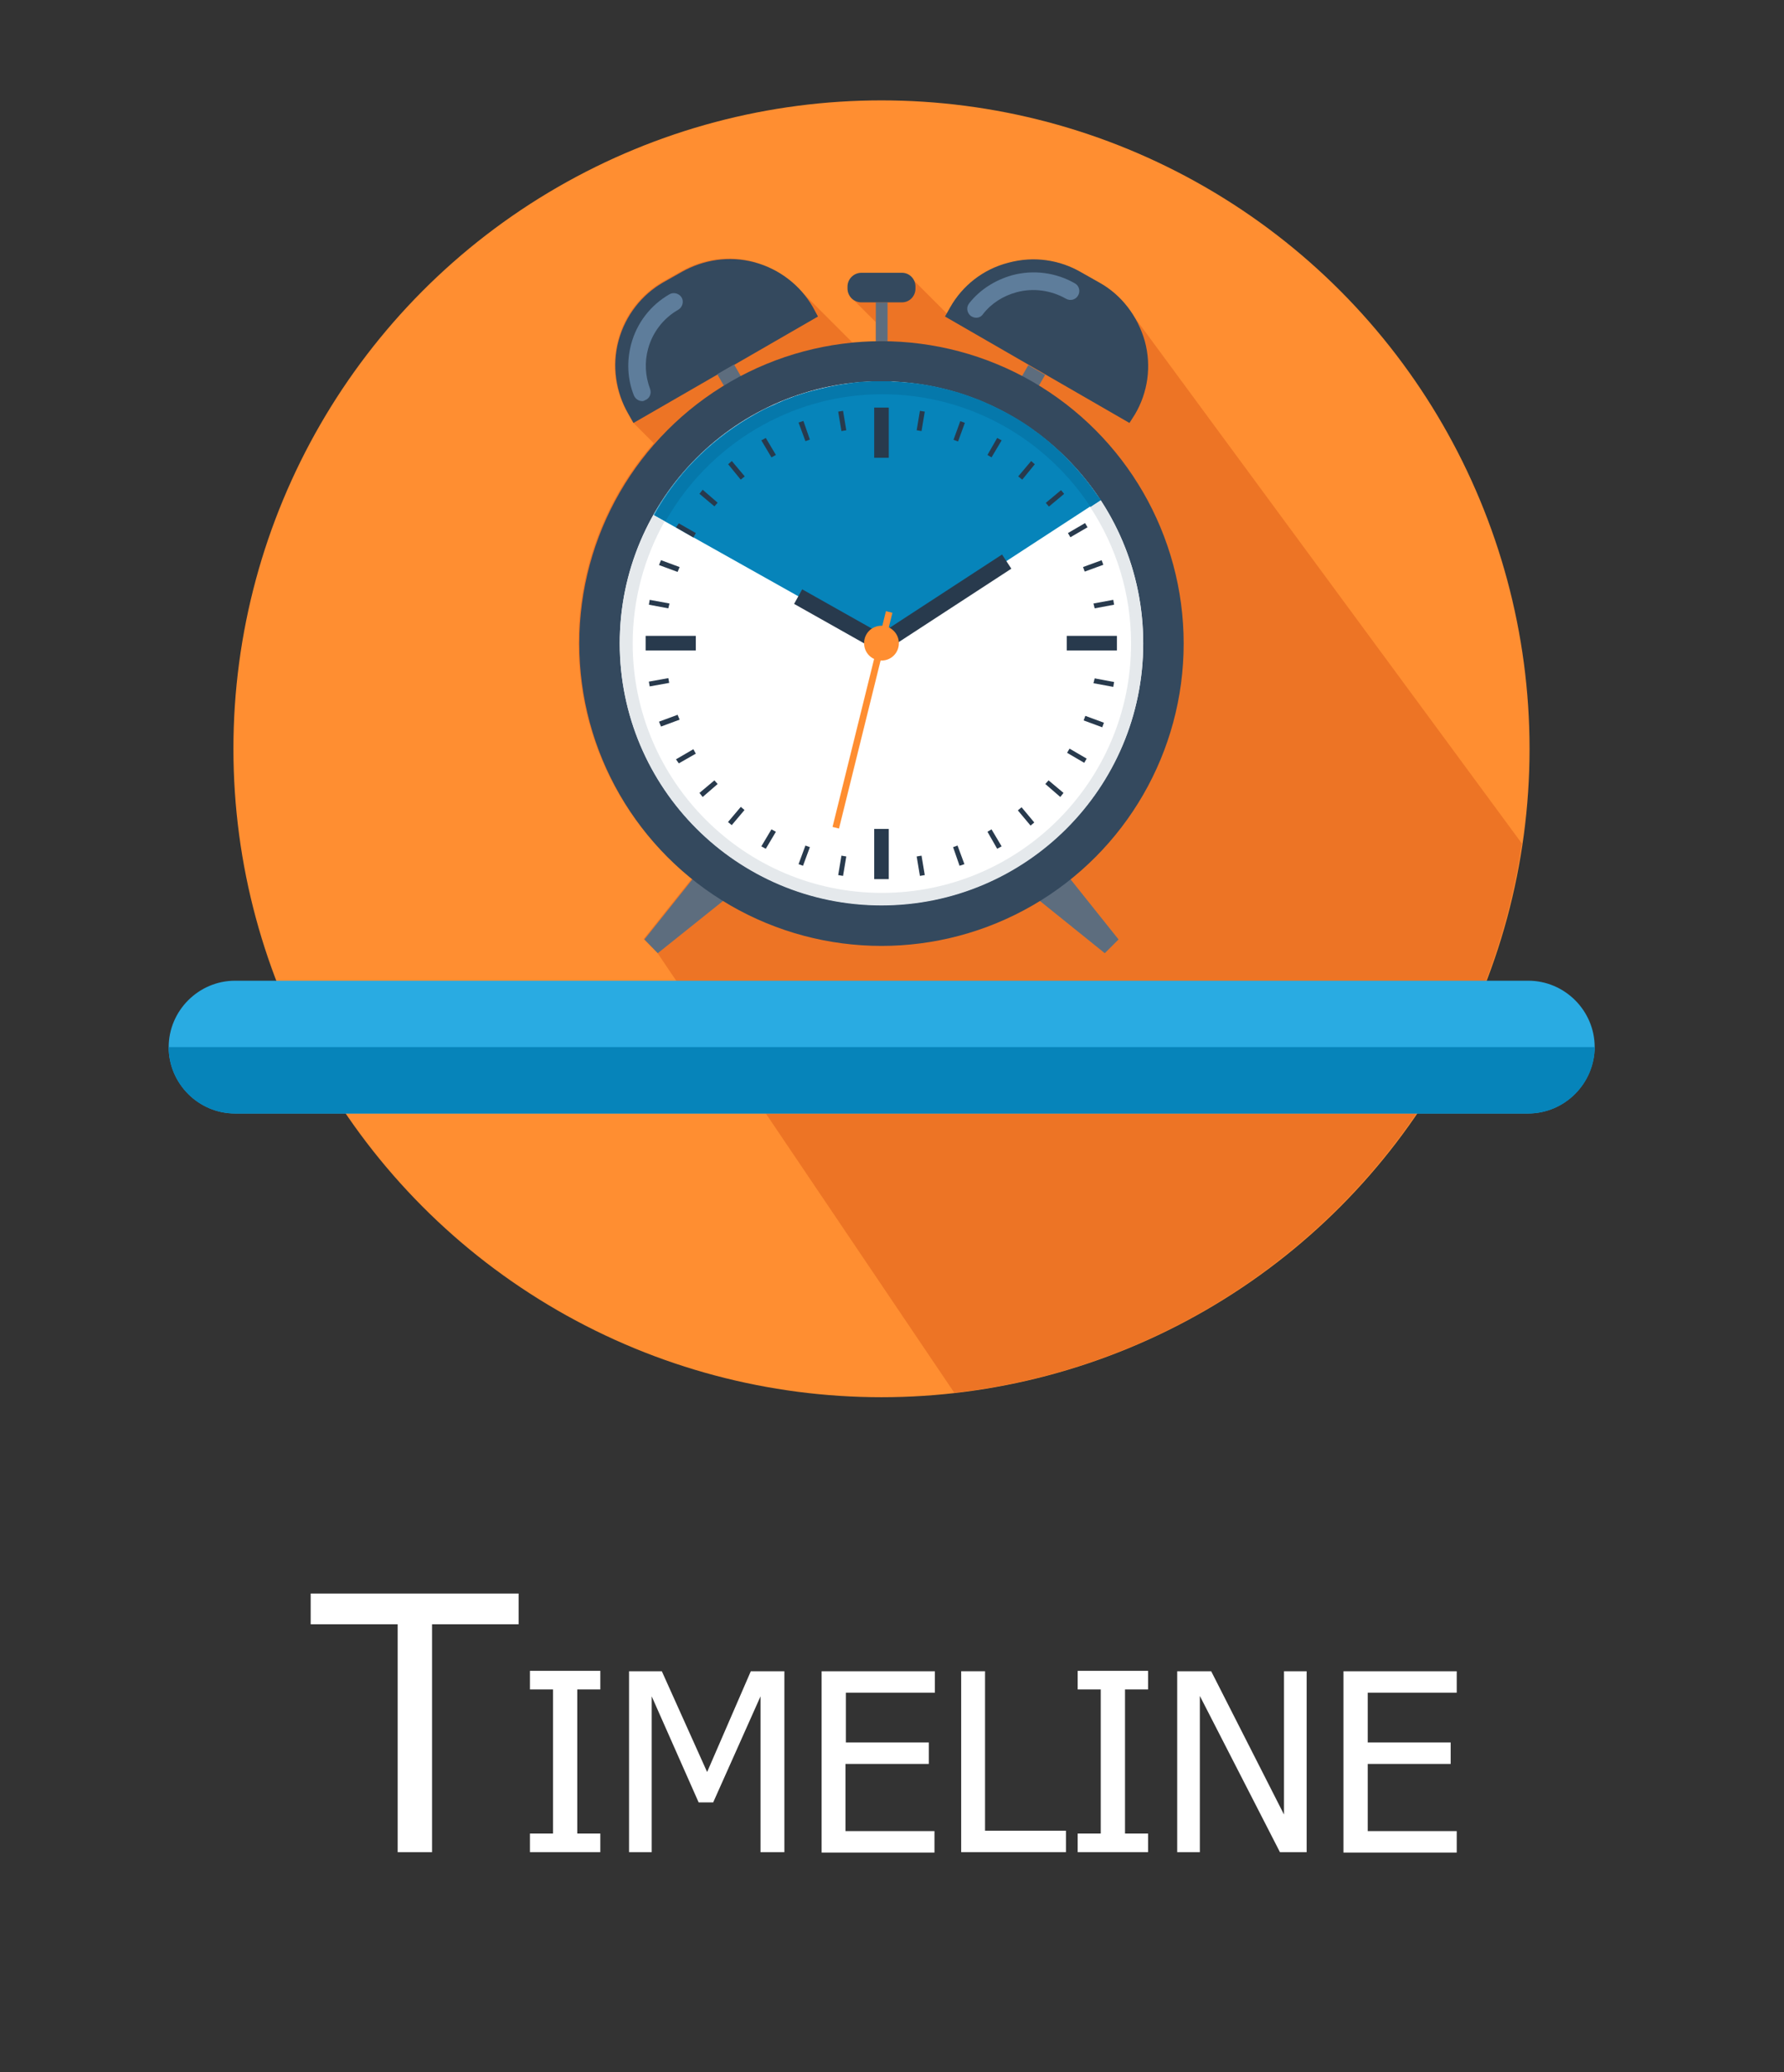 <?xml version="1.0" encoding="utf-8"?>
<!-- Generator: Adobe Illustrator 21.0.0, SVG Export Plug-In . SVG Version: 6.00 Build 0)  -->
<svg version="1.1" id="Capa_1" xmlns="http://www.w3.org/2000/svg" xmlns:xlink="http://www.w3.org/1999/xlink" x="0px" y="0px"
	 viewBox="0 0 441 512" style="enable-background:new 0 0 441 512;" xml:space="preserve">
<rect x="0" y="0" width="441" height="512" fill="#333333" stroke="none"/>
<style type="text/css">
	.st0{fill:#FF7F4F;}
	.st1{fill:#D35933;}
	.st2{fill:#386895;}
	.st3{fill:#273B7A;}
	.st4{fill:#121149;}
	.st5{fill:#38C6D9;}
	.st6{fill:#02B2B2;}
	.st7{fill:none;}
	.st8{fill:#FFFFFF;}
	.st9{fill:#6D0E64;}
	.st10{fill:#370732;}
	.st11{fill:#CFDBE6;}
	.st12{fill:#F9B54C;}
	.st13{fill:#F4A200;}
	.st14{fill:#4CDBC4;}
	.st15{fill:#05BEA6;}
	.st16{fill:#FF8E31;}
	.st17{fill:#ED7425;}
	.st18{fill:#5D6D7E;}
	.st19{fill:#34495E;}
	.st20{fill:#5E7D9B;}
	.st21{fill:#0684BA;}
	.st22{fill:#283A4D;}
	.st23{fill:#0578AB;}
	.st24{fill:#E5E9EC;}
	.st25{fill:#29ABE2;}
	.st26{fill:#324A5E;}
	.st27{fill:#2B3B4E;}
	.st28{fill:#E6E6E6;}
	.st29{fill:#FFD300;}
	.st30{fill:#FC6F58;}
	.st31{fill:#F1543F;}
	.st32{fill:#FFD15D;}
	.st33{fill:#67D6A4;}
	.st34{fill:#018C4D;}
	.st35{fill:#D4145A;}
	.st36{fill:#9E005D;}
	.st37{fill:#FFDA79;}
	.st38{fill:#FFD155;}
	.st39{fill:#36495E;}
	.st40{fill:#6A82A1;}
	.st41{fill:#2C3E50;}
	.st42{fill:#39B54A;}
	.st43{fill:#0575A5;}
	.st44{fill:#025E90;}
	.st45{fill:#C1D354;}
	.st46{fill:#71CC8D;}
	.st47{fill:url(#SVGID_1_);}
	.st48{opacity:0.15;}
	.st49{clip-path:url(#SVGID_3_);}
	.st50{fill:#4D4D4D;}
	.st51{fill:#B60C1B;}
</style>
<g>
	<g>
		<circle class="st16" cx="217.9" cy="185" r="160.2"/>
		<path class="st17" d="M277.6,74.5l-2-2c0,0,0,0,0,0c-1.2-1-2.4-1.9-3.7-2.6l-4.6-2.6c-5.2-3-11.7-4.1-18-2.3
			c-6.3,1.7-11.4,5.8-14.4,11l-0.8,1.5l0,0l-8.7-8.7l-0.1-0.1c-0.1,0-0.1-0.1-0.2-0.2l-0.1-0.1c-0.1-0.1-0.3-0.2-0.4-0.3
			c-0.2-0.1-0.3-0.2-0.5-0.3c-0.4-0.2-0.8-0.3-1.2-0.3h-10c-1.9,0-3.3,1.5-3.3,3.4v0.5c0,0.4,0.1,0.8,0.2,1.2c0,0.1,0.1,0.2,0.2,0.4
			c0.1,0.1,0.1,0.2,0.2,0.4l0.2,0.2c0.1,0.2,0.3,0.3,0.4,0.4l0.2,0.2c0,0,0.1,0,0.1,0l5.4,5.4v4.7c-1.9,0-3.9,0.2-5.8,0.3
			l-13.4-13.4c0,0,0,0-0.1-0.1c-0.9-0.9-1.8-1.7-2.8-2.4c-0.2-0.1-0.4-0.3-0.5-0.4c-0.5-0.4-1.1-0.7-1.7-1.1
			c-0.2-0.1-0.4-0.3-0.7-0.4c-0.6-0.3-1.2-0.6-1.9-0.9c-0.2-0.1-0.4-0.2-0.6-0.3c-0.9-0.3-1.7-0.6-2.6-0.9c-6.3-1.7-12.7-0.7-18,2.3
			l-4.6,2.6c-5.2,3-9.4,8.1-11,14.4c-1.7,6.3-0.7,12.7,2.3,18l1.3,2.3l5.2,5.2l0,0c-11.5,13.1-18.6,30.4-18.6,49.3
			c0,23.6,10.9,44.6,28,58.3l-11.9,14.9l3.4,3.4l73.4,108.7c72.2-8.1,129.8-64.2,140.3-135.7L277.6,74.5z"/>
		<g>
			<polygon class="st18" points="162.6,235.5 159.3,232.1 172.8,215.2 179.6,221.9 			"/>
			<polygon class="st18" points="273.1,235.5 276.5,232.1 263,215.2 256.2,221.9 			"/>
		</g>
		<path class="st19" d="M279.2,104.5l-45.6-26.3l1.3-2.3c3-5.3,8.1-9.4,14.4-11c6.3-1.7,12.7-0.7,18,2.4l4.6,2.6
			c5.3,3,9.3,8.1,11.1,14.4c1.7,6.3,0.7,12.7-2.4,18L279.2,104.5z"/>
		<path class="st20" d="M241.3,78.5c-0.5,0-1-0.2-1.4-0.5c-0.9-0.8-1.1-2.1-0.3-3.1c2.7-3.4,6.4-5.7,10.6-6.9
			c5.2-1.4,10.8-0.7,15.5,2c1.1,0.6,1.4,2,0.8,3c-0.6,1.1-2,1.4-3,0.8c-3.7-2.1-8.1-2.7-12.2-1.6c-3.3,0.9-6.2,2.7-8.3,5.4
			C242.6,78.2,242,78.5,241.3,78.5z"/>
		
			<rect x="252.8" y="91" transform="matrix(0.499 -0.866 0.866 0.499 46.845 267.894)" class="st18" width="4.8" height="4.8"/>
		<path class="st19" d="M202.2,78.2l-45.6,26.3l-1.3-2.3c-3-5.2-4.1-11.7-2.4-18c1.7-6.3,5.8-11.4,11-14.4l4.6-2.6
			c5.3-3,11.7-4.1,18-2.4c6.3,1.7,11.4,5.8,14.4,11L202.2,78.2z"/>
		<path class="st20" d="M158.8,99.1c-0.9,0-1.7-0.5-2.1-1.4c-1.6-4-1.8-8.4-0.7-12.6c1.4-5.3,4.8-9.7,9.5-12.4c1-0.6,2.4-0.2,3,0.8
			c0.6,1,0.2,2.4-0.8,3c-3.7,2.1-6.4,5.6-7.5,9.7c-0.9,3.3-0.7,6.7,0.5,9.9c0.4,1.1-0.1,2.4-1.3,2.8C159.3,99,159,99.1,158.8,99.1z"
			/>
		<g>
			
				<rect x="178.2" y="91" transform="matrix(0.866 -0.5 0.5 0.866 -22.522 102.743)" class="st18" width="4.8" height="4.8"/>
			<rect x="216.5" y="74.7" class="st18" width="2.9" height="9.6"/>
		</g>
		<g>
			<path class="st19" d="M209.5,71.3c0,1.8,1.5,3.4,3.4,3.4h10.1c1.8,0,3.3-1.5,3.3-3.4v-0.5c0-1.9-1.5-3.4-3.3-3.4h-10.1
				c-1.8,0-3.4,1.5-3.4,3.4V71.3L209.5,71.3z"/>
			<circle class="st19" cx="217.9" cy="159" r="74.7"/>
		</g>
		<path class="st8" d="M282.6,158.9c0,35.7-29,64.7-64.7,64.7c-35.7,0-64.7-29-64.7-64.7c0-35.7,29-64.7,64.7-64.7
			C253.6,94.3,282.6,123.2,282.6,158.9z"/>
		<path class="st21" d="M217.9,94.3c-24.2,0-45.3,13.3-56.4,32.9l56.3,31.6l54.2-35.3C260.5,105.9,240.6,94.3,217.9,94.3z"/>
		<g>
			<rect x="216.1" y="100.7" class="st22" width="3.6" height="12.4"/>
			<rect x="159.6" y="157.1" class="st22" width="12.4" height="3.6"/>
			<rect x="216.1" y="204.8" class="st22" width="3.6" height="12.4"/>
			<rect x="263.7" y="157.1" class="st22" width="12.4" height="3.6"/>
			<path class="st22" d="M247.7,137l-31,20.2c-1,0.6-1.2,1.9-0.6,2.9c0.6,1,1.9,1.2,2.9,0.6l31-20.2L247.7,137z"/>
			<path class="st22" d="M218.9,157.2l-20.6-11.6l-2,3.6l20.6,11.6c1,0.6,2.3,0.2,2.8-0.8C220.3,159,219.9,157.7,218.9,157.2z"/>
		</g>
		<g>
			<polygon class="st16" points="207.4,204.7 220.6,151.4 219,151 205.8,204.3 			"/>
			<path class="st16" d="M222.2,158.9c0,2.4-1.9,4.3-4.3,4.3c-2.4,0-4.3-1.9-4.3-4.3c0-2.4,1.9-4.3,4.3-4.3
				C220.3,154.6,222.2,156.6,222.2,158.9z"/>
		</g>
		<g>
			<polygon class="st22" points="227.8,106.5 226.6,106.3 227.4,101.5 228.6,101.7 			"/>
			
				<rect x="234.5" y="105.9" transform="matrix(0.342 -0.94 0.94 0.342 55.959 292.872)" class="st22" width="4.9" height="1.2"/>
			<polygon class="st22" points="245.1,113 244.1,112.4 246.5,108.2 247.6,108.8 			"/>
			<polygon class="st22" points="252.7,118.5 251.7,117.7 254.9,113.9 255.8,114.7 			"/>
			
				<rect x="258.2" y="122.5" transform="matrix(0.768 -0.641 0.641 0.768 -18.302 195.664)" class="st22" width="4.9" height="1.2"/>
			
				<rect x="263.8" y="130.4" transform="matrix(0.865 -0.503 0.503 0.865 -29.787 151.594)" class="st22" width="4.9" height="1.2"/>
			
				<rect x="267.9" y="139.2" transform="matrix(0.939 -0.343 0.343 0.939 -31.58 101.274)" class="st22" width="4.9" height="1.2"/>
			<polygon class="st22" points="270.6,150.3 270.3,149.1 275.2,148.2 275.4,149.4 			"/>
			<polygon class="st22" points="270.3,168.8 270.6,167.6 275.4,168.5 275.2,169.7 			"/>
			
				<rect x="269.7" y="175.6" transform="matrix(0.346 -0.938 0.938 0.346 9.846 370.21)" class="st22" width="1.2" height="4.9"/>
			
				<rect x="265.6" y="184.4" transform="matrix(0.504 -0.864 0.864 0.504 -29.401 322.533)" class="st22" width="1.2" height="4.9"/>
			<polygon class="st22" points="258.4,193.7 259.2,192.8 262.9,195.9 262.1,196.9 			"/>
			
				<rect x="253.2" y="199.2" transform="matrix(0.767 -0.641 0.641 0.767 -70.282 209.729)" class="st22" width="1.2" height="4.9"/>
			<polygon class="st22" points="244.1,205.5 245.1,204.9 247.6,209.1 246.5,209.7 			"/>
			<polygon class="st22" points="235.6,209.3 236.7,208.9 238.4,213.5 237.2,213.9 			"/>
			<polygon class="st22" points="226.6,211.6 227.8,211.4 228.6,216.2 227.4,216.4 			"/>
			<polygon class="st22" points="208,211.4 209.2,211.6 208.4,216.4 207.2,216.2 			"/>
			<polygon class="st22" points="199.1,208.9 200.2,209.3 198.5,213.9 197.4,213.5 			"/>
			<polygon class="st22" points="190.7,204.9 191.8,205.5 189.3,209.7 188.2,209.1 			"/>
			
				<rect x="179.6" y="201.1" transform="matrix(0.645 -0.764 0.764 0.645 -89.52 210.597)" class="st22" width="4.9" height="1.2"/>
			<polygon class="st22" points="176.6,192.8 177.4,193.7 173.7,196.9 172.9,195.9 			"/>
			<polygon class="st22" points="171.4,185.1 172,186.2 167.8,188.6 167.1,187.6 			"/>
			<polygon class="st22" points="167.5,176.6 168,177.8 163.4,179.5 162.9,178.3 			"/>
			
				<rect x="160.5" y="168" transform="matrix(0.984 -0.177 0.177 0.984 -27.278 31.502)" class="st22" width="4.9" height="1.2"/>
			<polygon class="st22" points="165.5,149.1 165.2,150.3 160.4,149.4 160.6,148.2 			"/>
			<polygon class="st22" points="168,140.1 167.5,141.3 162.9,139.6 163.4,138.4 			"/>
			<polygon class="st22" points="172,131.7 171.4,132.8 167.1,130.3 167.8,129.3 			"/>
			<polygon class="st22" points="177.4,124.2 176.6,125.1 172.9,122 173.7,121 			"/>
			<polygon class="st22" points="184.1,117.7 183.1,118.5 180,114.7 180.9,113.9 			"/>
			<polygon class="st22" points="191.8,112.4 190.7,113 188.2,108.8 189.3,108.2 			"/>
			<polygon class="st22" points="200.2,108.6 199.1,109 197.4,104.4 198.6,104 			"/>
			<polygon class="st22" points="209.2,106.3 208,106.5 207.2,101.7 208.4,101.5 			"/>
		</g>
		<path class="st23" d="M270.9,121.9c-1.1-1.6-2.3-3.2-3.6-4.7c-0.4-0.5-0.9-1-1.3-1.5c-0.9-1-1.8-1.9-2.7-2.9
			c-0.9-0.9-1.9-1.8-2.9-2.7c-0.5-0.4-1-0.9-1.5-1.3c-0.5-0.4-1-0.8-1.5-1.2c-0.4-0.3-0.7-0.6-1.1-0.8c-0.3-0.2-0.6-0.4-0.9-0.7
			c-3.6-2.6-7.6-4.8-11.7-6.6c-0.5-0.2-1.1-0.5-1.6-0.7c-1.6-0.6-3.2-1.2-4.8-1.7c-0.5-0.2-1-0.3-1.4-0.4c-4.1-1.2-8.4-2-12.9-2.3
			c-0.4,0-0.8-0.1-1.2-0.1c-0.5,0-1.1,0-1.6-0.1c-0.7,0-1.4,0-2.1,0c-0.9,0-1.7,0-2.6,0c-0.6,0-1.2,0.1-1.9,0.1
			c-0.7,0-1.4,0.1-2.1,0.2c-0.3,0-0.5,0-0.8,0.1c-0.4,0-0.9,0.1-1.3,0.2c-1.7,0.2-3.3,0.5-5,0.9c-0.4,0.1-0.9,0.2-1.3,0.3
			c-0.8,0.2-1.6,0.4-2.4,0.6c-0.6,0.2-1.2,0.3-1.8,0.5c-0.6,0.2-1.2,0.4-1.8,0.6c-0.4,0.1-0.7,0.2-1.1,0.4c-0.5,0.2-1.1,0.4-1.6,0.6
			c-0.6,0.2-1.2,0.5-1.8,0.8c-0.4,0.1-0.7,0.3-1.1,0.5c-0.5,0.2-0.9,0.4-1.4,0.6c0,0-0.1,0-0.1,0c-0.9,0.4-1.8,0.9-2.7,1.4
			c-0.4,0.2-0.8,0.5-1.2,0.7c-1.4,0.8-2.8,1.7-4.1,2.6c-0.4,0.3-0.8,0.6-1.2,0.9c-0.3,0.2-0.6,0.4-1,0.7c-1.1,0.8-2.2,1.7-3.3,2.6
			c-2.7,2.3-5.2,4.7-7.5,7.4c-2.7,3.2-5.2,6.7-7.2,10.4l2.7,1.5c10.6-18.7,30.7-31.4,53.6-31.4c21.5,0,40.5,11.1,51.5,27.9l2.6-1.7
			C271.7,123,271.3,122.4,270.9,121.9z"/>
		<path class="st24" d="M282.6,159c0,35.7-29,64.7-64.7,64.7s-64.7-29-64.7-64.7c0-16.1,5.9-30.8,15.6-42.1
			c-2.7,3.2-5.2,6.7-7.2,10.4l2.7,1.5c-5,8.9-7.9,19.2-7.9,30.2c0,33.9,27.6,61.6,61.6,61.6s61.6-27.6,61.6-61.6
			c0-12.4-3.7-24-10.1-33.7l2.6-1.7C278.7,133.7,282.6,145.9,282.6,159z"/>
		<path class="st25" d="M377.7,275.1H58.1c-9,0-16.4-7.4-16.4-16.4v0c0-9,7.4-16.4,16.4-16.4h319.7c9,0,16.4,7.4,16.4,16.4v0
			C394.1,267.7,386.8,275.1,377.7,275.1z"/>
		<path class="st21" d="M58.1,275.1h319.7c9,0,16.4-7.4,16.4-16.4H41.7C41.7,267.7,49,275.1,58.1,275.1z"/>
	</g>
	<g>
		<rect y="381.8" class="st7" width="439" height="94.8"/>
		<path class="st8" d="M98.3,457.6v-56.3H76.8v-7.6h51.4v7.6h-21.4v56.3H98.3z"/>
		<path class="st8" d="M148.3,457.6H131v-4.6h5.7v-35.6H131v-4.6h17.4v4.6h-5.7v35.6h5.7V457.6z"/>
		<path class="st8" d="M194,457.6H188v-38.5l-11.7,26.2h-3.6l-11.6-26.2v38.5h-5.6v-44.7h8.1l11.2,24.9l10.8-24.9h8.3V457.6z"/>
		<path class="st8" d="M203.1,457.6v-44.7h28v5.3h-22v12.3h20.5v5.3H209v16.6h22v5.3H203.1z"/>
		<path class="st8" d="M263.5,457.6h-25.9v-44.7h5.9v39.4h20V457.6z"/>
		<path class="st8" d="M283.8,457.6h-17.4v-4.6h5.7v-35.6h-5.7v-4.6h17.4v4.6h-5.7v35.6h5.7V457.6z"/>
		<path class="st8" d="M323.1,457.6h-6.7l-19.8-38.6v38.6h-5.6v-44.7h8.4l18,35.4v-35.4h5.6V457.6z"/>
		<path class="st8" d="M332.1,457.6v-44.7h28v5.3h-22v12.3h20.5v5.3h-20.5v16.6h22v5.3H332.1z"/>
	</g>
	<path class="st7" d="M379.9,511.9H59.1C26.6,511.9,0,485.3,0,452.7V61.5C0,29,26.6,2.4,59.1,2.4h320.8C412.4,2.4,439,29,439,61.5
		v391.3C439,485.3,412.4,511.9,379.9,511.9z"/>
</g>
<g class="st48">
	<defs>
		<path id="SVGID_2_" class="st48" d="M2515.7,1008.2H648.2c-13.9,0-25.2-11.4-25.2-25.2V30.3c0-13.9,11.4-25.2,25.2-25.2h1867.4
			c13.9,0,25.2,11.4,25.2,25.2V983C2540.9,996.9,2529.5,1008.2,2515.7,1008.2z"/>
	</defs>
	<clipPath id="SVGID_1_">
		<use xlink:href="#SVGID_2_"  style="overflow:visible;"/>
	</clipPath>
	<g style="clip-path:url(#SVGID_1_);">
		<path class="st42" d="M202.9,37.5c0,0.1-0.1,0.1-0.1,0.1c-0.1,0-0.1-0.1-0.1-0.1c0-0.1,0.1-0.1,0.1-0.1
			C202.9,37.4,202.9,37.4,202.9,37.5z"/>
		<path class="st42" d="M242.5,4.3c0,0.1-0.1,0.1-0.1,0.1c-0.1,0-0.1-0.1-0.1-0.1c0-0.1,0.1-0.1,0.1-0.1
			C242.4,4.1,242.5,4.2,242.5,4.3z"/>
		<path class="st42" d="M198.7,85c0,0.1-0.1,0.1-0.1,0.1c-0.1,0-0.1-0.1-0.1-0.1c0-0.1,0.1-0.1,0.1-0.1
			C198.6,84.8,198.7,84.9,198.7,85z"/>
		<ellipse class="st42" cx="235.9" cy="55.8" rx="0.1" ry="0.1"/>
		<circle class="st42" cx="274.5" cy="24.3" r="0.1"/>
		<path class="st42" d="M196.2,128.6c0,0.1-0.1,0.1-0.1,0.1c-0.1,0-0.2-0.1-0.2-0.1c0-0.1,0.1-0.2,0.2-0.2
			C196.1,128.4,196.2,128.5,196.2,128.6z"/>
		<path class="st42" d="M231.5,103.6c0,0.1-0.1,0.2-0.1,0.2c-0.1,0-0.2-0.1-0.2-0.2c0-0.1,0.1-0.1,0.2-0.1
			C231.5,103.5,231.5,103.6,231.5,103.6z"/>
		<ellipse class="st42" cx="267.7" cy="76.7" rx="0.2" ry="0.2"/>
		<path class="st42" d="M305.4,47.5c0,0.1-0.1,0.2-0.2,0.2c-0.1,0-0.1-0.1-0.1-0.2c0-0.1,0.1-0.2,0.1-0.2
			C305.3,47.4,305.4,47.5,305.4,47.5z"/>
		<path class="st42" d="M344.1,16.4c0,0.1-0.1,0.2-0.2,0.2c-0.1,0-0.2-0.1-0.2-0.2c0-0.1,0.1-0.2,0.2-0.2
			C344,16.3,344.1,16.4,344.1,16.4z"/>
		<ellipse class="st42" cx="195.3" cy="168.2" rx="0.1" ry="0.2"/>
		<path class="st42" d="M228.9,147.6c0,0.1-0.1,0.2-0.2,0.2c-0.1,0-0.1-0.1-0.1-0.2c0-0.1,0.1-0.2,0.1-0.2
			C228.8,147.5,228.9,147.5,228.9,147.6z"/>
		<path class="st42" d="M263.1,125.3c0,0.1-0.1,0.2-0.2,0.2c-0.1,0-0.2-0.1-0.2-0.2c0-0.1,0.1-0.2,0.2-0.2
			C263,125.1,263.1,125.2,263.1,125.3z"/>
		<path class="st42" d="M298.2,101c0,0.1-0.1,0.2-0.2,0.2c-0.1,0-0.2-0.1-0.2-0.2c0-0.1,0.1-0.2,0.2-0.2
			C298.1,100.8,298.2,100.9,298.2,101z"/>
		<path class="st42" d="M334.3,74.7c0,0.1-0.1,0.2-0.2,0.2c-0.1,0-0.2-0.1-0.2-0.2c0-0.1,0.1-0.2,0.2-0.2
			C334.2,74.6,334.3,74.6,334.3,74.7z"/>
		<path class="st42" d="M371.3,46.7c0,0.1-0.1,0.2-0.2,0.2c-0.1,0-0.2-0.1-0.2-0.2c0-0.1,0.1-0.2,0.2-0.2
			C371.2,46.5,371.3,46.6,371.3,46.7z"/>
		<path class="st42" d="M409.1,17.5c0,0.1-0.1,0.2-0.2,0.2c-0.1,0-0.2-0.1-0.2-0.2c0-0.1,0.1-0.2,0.2-0.2
			C409,17.2,409.1,17.3,409.1,17.5z"/>
		<path class="st42" d="M196.2,204.2c0,0.1-0.1,0.2-0.1,0.2c-0.1,0-0.2-0.1-0.2-0.2c0-0.1,0.1-0.2,0.2-0.2
			C196.1,204,196.2,204.1,196.2,204.2z"/>
		<path class="st42" d="M227.9,187.8c0,0.1-0.1,0.2-0.2,0.2s-0.2-0.1-0.2-0.2c0-0.1,0.1-0.2,0.2-0.2S227.9,187.7,227.9,187.8z"/>
		<path class="st42" d="M260.2,170c0,0.1-0.1,0.2-0.2,0.2c-0.1,0-0.2-0.1-0.2-0.2c0-0.1,0.1-0.2,0.2-0.2
			C260.1,169.9,260.2,169.9,260.2,170z"/>
		<ellipse class="st42" cx="292.9" cy="150.7" rx="0.2" ry="0.2"/>
		<path class="st42" d="M326.8,129.5c0,0.1-0.1,0.2-0.2,0.2c-0.1,0-0.2-0.1-0.2-0.2s0.1-0.2,0.2-0.2
			C326.7,129.4,326.8,129.4,326.8,129.5z"/>
		<ellipse class="st42" cx="361.1" cy="106.6" rx="0.2" ry="0.2"/>
		<path class="st42" d="M396.5,82.1c0,0.1-0.1,0.2-0.2,0.2c-0.1,0-0.2-0.1-0.2-0.2c0-0.1,0.1-0.2,0.2-0.2
			C396.4,81.9,396.5,82,396.5,82.1z"/>
		<path class="st42" d="M432.1,56.8c0,0.1-0.1,0.2-0.2,0.2c-0.1,0-0.2-0.1-0.2-0.2s0.1-0.2,0.2-0.2C432,56.5,432.1,56.6,432.1,56.8z
			"/>
		<path class="st42" d="M198.5,236.7c0,0.1-0.1,0.2-0.2,0.2c-0.1,0-0.2-0.1-0.2-0.2c0-0.1,0.1-0.2,0.2-0.2
			C198.4,236.6,198.5,236.6,198.5,236.7z"/>
		<path class="st42" d="M228.5,224.2c0,0.1-0.1,0.2-0.2,0.2c-0.1,0-0.2-0.1-0.2-0.2c0-0.1,0.1-0.2,0.2-0.2
			C228.4,224,228.5,224.1,228.5,224.2z"/>
		<path class="st42" d="M258.9,210.9c0,0.1-0.1,0.2-0.2,0.2c-0.1,0-0.2-0.1-0.2-0.2c0-0.1,0.1-0.2,0.2-0.2
			C258.8,210.7,258.9,210.8,258.9,210.9z"/>
		<path class="st42" d="M289.9,196.4c0,0.1-0.1,0.2-0.2,0.2c-0.1,0-0.2-0.1-0.2-0.2c0-0.1,0.1-0.2,0.2-0.2
			C289.8,196.2,289.9,196.3,289.9,196.4z"/>
		<path class="st42" d="M321.5,180.4c0,0.1-0.1,0.2-0.2,0.2c-0.1,0-0.2-0.1-0.2-0.2c0-0.1,0.1-0.2,0.2-0.2
			C321.4,180.2,321.5,180.3,321.5,180.4z"/>
		<path class="st42" d="M353.8,162.7c0,0.1-0.1,0.2-0.2,0.2c-0.1,0-0.2-0.1-0.2-0.2c0-0.1,0.1-0.2,0.2-0.2
			C353.7,162.5,353.8,162.6,353.8,162.7z"/>
		<path class="st42" d="M386.7,143.4c0,0.1-0.1,0.2-0.2,0.2c-0.1,0-0.2-0.1-0.2-0.2s0.1-0.2,0.2-0.2
			C386.6,143.2,386.7,143.3,386.7,143.4z"/>
		<path class="st42" d="M420.1,122.9c0,0.1-0.1,0.2-0.3,0.2c-0.1,0-0.2-0.1-0.2-0.2c0-0.1,0.1-0.3,0.2-0.3
			C420,122.6,420.1,122.8,420.1,122.9z"/>
		<path class="st42" d="M202.1,266.4c0,0.1-0.1,0.2-0.2,0.2c-0.1,0-0.2-0.1-0.2-0.2c0-0.1,0.1-0.2,0.2-0.2
			C202,266.2,202.1,266.3,202.1,266.4z"/>
		<circle class="st42" cx="230.3" cy="257.3" r="0.2"/>
		<path class="st42" d="M259.2,247.9c0,0.1-0.1,0.2-0.2,0.2c-0.1,0-0.2-0.1-0.2-0.2c0-0.1,0.1-0.2,0.2-0.2
			C259.2,247.7,259.2,247.8,259.2,247.9z"/>
		<path class="st42" d="M288.4,238c0,0.1-0.1,0.2-0.2,0.2c-0.1,0-0.2-0.1-0.2-0.2c0-0.1,0.1-0.2,0.2-0.2
			C288.3,237.8,288.4,237.9,288.4,238z"/>
		<path class="st42" d="M318.2,227c0,0.1-0.1,0.2-0.2,0.2c-0.1,0-0.2-0.1-0.2-0.2c0-0.1,0.1-0.2,0.2-0.2
			C318.1,226.7,318.2,226.8,318.2,227z"/>
		<path class="st42" d="M348.5,214.5c0,0.1-0.1,0.2-0.2,0.2s-0.2-0.1-0.2-0.2c0-0.1,0.1-0.2,0.2-0.2S348.5,214.4,348.5,214.5z"/>
		<path class="st42" d="M379.5,200.6c0,0.1-0.1,0.3-0.2,0.3s-0.2-0.1-0.2-0.3c0-0.1,0.1-0.2,0.2-0.2S379.5,200.4,379.5,200.6z"/>
		<path class="st42" d="M411.1,185.2c0,0.1-0.1,0.3-0.3,0.3c-0.2,0-0.3-0.1-0.3-0.3s0.1-0.3,0.3-0.3
			C410.9,184.9,411.1,185.1,411.1,185.2z"/>
		<path class="st42" d="M207,293.7c0,0.1-0.1,0.2-0.2,0.2c-0.1,0-0.2-0.1-0.2-0.2c0-0.1,0.1-0.2,0.2-0.2
			C206.9,293.5,207,293.6,207,293.7z"/>
		<path class="st42" d="M233.9,287.3c0,0.1-0.1,0.2-0.2,0.2c-0.1,0-0.2-0.1-0.2-0.2c0-0.1,0.1-0.2,0.2-0.2
			C233.8,287.2,233.9,287.2,233.9,287.3z"/>
		<path class="st42" d="M261.1,281.4c0,0.1-0.1,0.2-0.2,0.2c-0.1,0-0.2-0.1-0.2-0.2c0-0.1,0.1-0.2,0.2-0.2
			C261,281.2,261.1,281.3,261.1,281.4z"/>
		<circle class="st42" cx="288.3" cy="275.5" r="0.2"/>
		<path class="st42" d="M316.6,269.1c0,0.1-0.1,0.2-0.2,0.2c-0.1,0-0.2-0.1-0.2-0.2c0-0.1,0.1-0.2,0.2-0.2
			C316.5,268.8,316.6,268.9,316.6,269.1z"/>
		<path class="st42" d="M345.2,261.7c0,0.1-0.1,0.2-0.2,0.2c-0.1,0-0.2-0.1-0.2-0.2s0.1-0.2,0.2-0.2
			C345.2,261.4,345.2,261.5,345.2,261.7z"/>
		<path class="st42" d="M374.6,253c0,0.1-0.1,0.2-0.2,0.2c-0.1,0-0.3-0.1-0.3-0.2c0-0.1,0.1-0.3,0.3-0.3
			C374.5,252.7,374.6,252.8,374.6,253z"/>
		<path class="st42" d="M404.6,242.9c0,0.1-0.1,0.3-0.3,0.3c-0.2,0-0.3-0.1-0.3-0.3c0-0.2,0.1-0.3,0.3-0.3
			C404.5,242.6,404.6,242.7,404.6,242.9z"/>
		<path class="st42" d="M435.2,231.5c0,0.2-0.1,0.3-0.3,0.3s-0.3-0.1-0.3-0.3s0.1-0.3,0.3-0.3S435.2,231.4,435.2,231.5z"/>
		<path class="st42" d="M212.3,320.6c0,0.1-0.1,0.2-0.2,0.2c-0.1,0-0.2-0.1-0.2-0.2c0-0.1,0.1-0.2,0.2-0.2
			C212.2,320.4,212.3,320.5,212.3,320.6z"/>
		<path class="st42" d="M238.5,315.3c0,0.1-0.1,0.2-0.2,0.2c-0.1,0-0.2-0.1-0.2-0.2c0-0.1,0.1-0.2,0.2-0.2
			C238.4,315.1,238.5,315.2,238.5,315.3z"/>
		<path class="st42" d="M264.3,311.7c0,0.1-0.1,0.2-0.2,0.2c-0.1,0-0.2-0.1-0.2-0.2c0-0.1,0.1-0.2,0.2-0.2
			C264.2,311.5,264.3,311.6,264.3,311.7z"/>
		<path class="st42" d="M290.2,309.1c0,0.1-0.1,0.2-0.2,0.2c-0.1,0-0.2-0.1-0.2-0.2c0-0.1,0.1-0.2,0.2-0.2
			C290.1,308.9,290.2,309,290.2,309.1z"/>
		<path class="st42" d="M316.7,306.7c0,0.1-0.1,0.2-0.2,0.2c-0.1,0-0.2-0.1-0.2-0.2c0-0.1,0.1-0.2,0.2-0.2
			C316.6,306.5,316.7,306.6,316.7,306.7z"/>
		<ellipse class="st42" cx="343.6" cy="303.9" rx="0.2" ry="0.2"/>
		<path class="st42" d="M371.7,300.1c0,0.1-0.1,0.3-0.3,0.3c-0.1,0-0.3-0.1-0.3-0.3c0-0.1,0.1-0.3,0.3-0.3
			C371.6,299.9,371.7,300,371.7,300.1z"/>
		<path class="st42" d="M400.4,295.2c0,0.2-0.1,0.3-0.3,0.3c-0.1,0-0.3-0.1-0.3-0.3s0.1-0.3,0.3-0.3
			C400.3,294.9,400.4,295,400.4,295.2z"/>
		<ellipse class="st42" cx="429.6" cy="288.8" rx="0.3" ry="0.3"/>
		<path class="st42" d="M217.4,348.6c0,0.1-0.1,0.2-0.2,0.2c-0.1,0-0.2-0.1-0.2-0.2c0-0.1,0.1-0.2,0.2-0.2
			C217.3,348.4,217.4,348.5,217.4,348.6z"/>
		<circle class="st42" cx="243.1" cy="343.1" r="0.2"/>
		<path class="st42" d="M268.5,340.2c0,0.1-0.1,0.2-0.2,0.2c-0.1,0-0.2-0.1-0.2-0.2c0-0.1,0.1-0.2,0.2-0.2
			C268.4,340,268.5,340.1,268.5,340.2z"/>
		<path class="st42" d="M293.3,339.3c0,0.1-0.1,0.2-0.2,0.2s-0.2-0.1-0.2-0.2c0-0.1,0.1-0.2,0.2-0.2S293.3,339.2,293.3,339.3z"/>
		<path class="st42" d="M318.4,339.9c0,0.1-0.1,0.2-0.2,0.2c-0.1,0-0.2-0.1-0.2-0.2c0-0.1,0.1-0.2,0.2-0.2
			C318.2,339.7,318.4,339.8,318.4,339.9z"/>
		<path class="st42" d="M344,341c0,0.1-0.1,0.2-0.3,0.2c-0.1,0-0.3-0.1-0.3-0.2c0-0.1,0.1-0.3,0.3-0.3
			C343.9,340.7,344,340.9,344,341z"/>
		<path class="st42" d="M370.6,341.8c0,0.2-0.1,0.3-0.3,0.3s-0.3-0.1-0.3-0.3s0.1-0.3,0.3-0.3S370.6,341.6,370.6,341.8z"/>
		<path class="st42" d="M398.1,341.6c0,0.2-0.1,0.3-0.3,0.3c-0.2,0-0.3-0.1-0.3-0.3c0-0.2,0.1-0.3,0.3-0.3
			C398,341.3,398.1,341.4,398.1,341.6z"/>
		<circle class="st42" cx="426.3" cy="340.1" r="0.3"/>
		<circle class="st42" cx="194.6" cy="386.7" r="0.2"/>
		<path class="st42" d="M222.1,377.6c0,0.1-0.1,0.2-0.2,0.2c-0.1,0-0.2-0.1-0.2-0.2c0-0.1,0.1-0.2,0.2-0.2
			C222,377.4,222.1,377.5,222.1,377.6z"/>
		<path class="st42" d="M248.1,371.4c0,0.1-0.1,0.2-0.2,0.2c-0.1,0-0.2-0.1-0.2-0.2c0-0.1,0.1-0.2,0.2-0.2
			C248,371.2,248.1,371.3,248.1,371.4z"/>
		<path class="st42" d="M273.1,368.1c0,0.1-0.1,0.2-0.2,0.2c-0.2,0-0.2-0.1-0.2-0.2c0-0.1,0.1-0.2,0.2-0.2
			C273,367.9,273.1,368,273.1,368.1z"/>
		<path class="st42" d="M297.4,367.7c0,0.1-0.1,0.2-0.2,0.2c-0.1,0-0.2-0.1-0.2-0.2c0-0.1,0.1-0.2,0.2-0.2
			C297.3,367.4,297.4,367.5,297.4,367.7z"/>
		<path class="st42" d="M321.5,369.6c0,0.1-0.1,0.2-0.2,0.2c-0.1,0-0.2-0.1-0.2-0.2c0-0.1,0.1-0.2,0.2-0.2
			C321.4,369.3,321.5,369.4,321.5,369.6z"/>
		<path class="st42" d="M346,373.2c0,0.2-0.1,0.3-0.3,0.3c-0.1,0-0.3-0.1-0.3-0.3c0-0.1,0.1-0.3,0.3-0.3
			C345.8,372.9,346,373,346,373.2z"/>
		<path class="st42" d="M371.2,377.6c0,0.2-0.1,0.3-0.3,0.3c-0.1,0-0.3-0.1-0.3-0.3c0-0.2,0.1-0.3,0.3-0.3
			C371,377.3,371.2,377.5,371.2,377.6z"/>
		<circle class="st42" cx="397.2" cy="381.8" r="0.3"/>
		<path class="st42" d="M425.1,384.9c0,0.2-0.2,0.3-0.3,0.3c-0.2,0-0.3-0.2-0.3-0.3c0-0.2,0.1-0.3,0.3-0.3
			C424.9,384.6,425.1,384.7,425.1,384.9z"/>
		<path class="st42" d="M198.9,417.5c0,0.1-0.1,0.2-0.2,0.2c-0.1,0-0.2-0.1-0.2-0.2c0-0.1,0.1-0.2,0.2-0.2
			C198.8,417.3,198.9,417.4,198.9,417.5z"/>
		<path class="st42" d="M226.6,407.4c0,0.1-0.1,0.2-0.2,0.2c-0.1,0-0.2-0.1-0.2-0.2c0-0.1,0.1-0.2,0.2-0.2
			C226.5,407.2,226.6,407.3,226.6,407.4z"/>
		<path class="st42" d="M252.9,400.1c0,0.1-0.1,0.2-0.2,0.2c-0.1,0-0.2-0.1-0.2-0.2c0-0.1,0.1-0.2,0.2-0.2
			C252.8,399.9,252.9,400,252.9,400.1z"/>
		<path class="st42" d="M278,395.9c0,0.1-0.1,0.2-0.2,0.2c-0.1,0-0.2-0.1-0.2-0.2c0-0.1,0.1-0.2,0.2-0.2
			C277.9,395.7,278,395.8,278,395.9z"/>
		<path class="st42" d="M302.1,394.9c0,0.1-0.1,0.2-0.3,0.2c-0.1,0-0.2-0.1-0.2-0.2c0-0.1,0.1-0.2,0.2-0.2
			C302,394.7,302.1,394.8,302.1,394.9z"/>
		<path class="st42" d="M325.7,397c0,0.1-0.1,0.2-0.2,0.2c-0.1,0-0.2-0.1-0.2-0.2c0-0.1,0.1-0.3,0.2-0.3
			C325.6,396.7,325.7,396.9,325.7,397z"/>
		<path class="st42" d="M349.3,401.6c0,0.2-0.1,0.3-0.3,0.3c-0.2,0-0.3-0.1-0.3-0.3s0.1-0.3,0.3-0.3
			C349.2,401.3,349.3,401.5,349.3,401.6z"/>
		<path class="st42" d="M373.5,408.1c0,0.2-0.1,0.3-0.3,0.3c-0.2,0-0.3-0.1-0.3-0.3c0-0.2,0.1-0.3,0.3-0.3
			C373.3,407.8,373.5,407.9,373.5,408.1z"/>
		<path class="st42" d="M398.6,415.5c0,0.2-0.1,0.3-0.3,0.3c-0.2,0-0.3-0.1-0.3-0.3c0-0.2,0.1-0.3,0.3-0.3
			C398.5,415.1,398.6,415.3,398.6,415.5z"/>
		<path class="st42" d="M425.1,422.7c0,0.2-0.1,0.3-0.3,0.3c-0.2,0-0.3-0.2-0.3-0.3c0-0.2,0.2-0.3,0.3-0.3
			C425,422.3,425.1,422.5,425.1,422.7z"/>
		<path class="st42" d="M230.9,437.7c0,0.1-0.1,0.2-0.2,0.2c-0.1,0-0.2-0.1-0.2-0.2c0-0.1,0.1-0.2,0.2-0.2
			C230.8,437.5,230.9,437.6,230.9,437.7z"/>
		<path class="st42" d="M257.7,429.1c0,0.1-0.1,0.2-0.2,0.2c-0.1,0-0.2-0.1-0.2-0.2s0.1-0.2,0.2-0.2
			C257.6,428.9,257.7,429,257.7,429.1z"/>
		<path class="st42" d="M283.2,423.7c0,0.1-0.1,0.2-0.2,0.2c-0.1,0-0.3-0.1-0.3-0.2c0-0.1,0.1-0.2,0.3-0.2
			C283.1,423.4,283.2,423.5,283.2,423.7z"/>
		<path class="st42" d="M307.4,421.6c0,0.1-0.1,0.2-0.3,0.2c-0.1,0-0.2-0.1-0.2-0.2c0-0.1,0.1-0.2,0.2-0.2
			C307.3,421.4,307.4,421.5,307.4,421.6z"/>
		<circle class="st42" cx="330.5" cy="422.9" r="0.3"/>
		<ellipse class="st42" cx="353.6" cy="427.4" rx="0.3" ry="0.3"/>
		<path class="st42" d="M377.1,434.6c0,0.2-0.1,0.3-0.3,0.3c-0.2,0-0.3-0.1-0.3-0.3s0.1-0.3,0.3-0.3
			C377,434.3,377.1,434.4,377.1,434.6z"/>
		<path class="st42" d="M401.3,443.6c0,0.2-0.2,0.3-0.3,0.3c-0.2,0-0.3-0.1-0.3-0.3c0-0.2,0.1-0.3,0.3-0.3
			C401.1,443.3,401.3,443.4,401.3,443.6z"/>
		<path class="st42" d="M426.7,453.5c0,0.2-0.2,0.4-0.4,0.4c-0.2,0-0.4-0.2-0.4-0.4c0-0.2,0.2-0.4,0.4-0.4
			C426.5,453.2,426.7,453.3,426.7,453.5z"/>
		<path class="st42" d="M235.3,468.2c0,0.1-0.1,0.2-0.2,0.2c-0.1,0-0.2-0.1-0.2-0.2c0-0.1,0.1-0.2,0.2-0.2
			C235.2,468,235.3,468.1,235.3,468.2z"/>
		<path class="st42" d="M262.6,458.4c0,0.1-0.1,0.2-0.2,0.2c-0.1,0-0.2-0.1-0.2-0.2s0.1-0.2,0.2-0.2
			C262.5,458.2,262.6,458.3,262.6,458.4z"/>
		<path class="st42" d="M288.5,451.5c0,0.1-0.1,0.2-0.3,0.2c-0.1,0-0.2-0.1-0.2-0.2c0-0.1,0.1-0.2,0.2-0.2
			C288.4,451.3,288.5,451.4,288.5,451.5z"/>
		<circle class="st42" cx="312.9" cy="448" r="0.3"/>
		<path class="st42" d="M336.6,447.9c0,0.1-0.1,0.3-0.3,0.3c-0.1,0-0.3-0.1-0.3-0.3c0-0.2,0.1-0.3,0.3-0.3
			C336.5,447.7,336.6,447.8,336.6,447.9z"/>
		<path class="st42" d="M359.4,451.5c0,0.2-0.1,0.3-0.3,0.3c-0.2,0-0.3-0.1-0.3-0.3c0-0.2,0.1-0.3,0.3-0.3
			C359.3,451.2,359.4,451.3,359.4,451.5z"/>
		<path class="st42" d="M382.1,458.3c0,0.2-0.1,0.3-0.3,0.3c-0.2,0-0.3-0.1-0.3-0.3c0-0.2,0.1-0.3,0.3-0.3
			C382,457.9,382.1,458.1,382.1,458.3z"/>
		<circle class="st42" cx="405" cy="467.7" r="0.3"/>
		<path class="st42" d="M429.7,478.9c0,0.2-0.2,0.4-0.4,0.4c-0.2,0-0.4-0.2-0.4-0.4c0-0.2,0.2-0.4,0.4-0.4
			C429.5,478.6,429.7,478.7,429.7,478.9z"/>
		<path class="st42" d="M239.9,498.6c0,0.1-0.1,0.2-0.2,0.2c-0.1,0-0.2-0.1-0.2-0.2c0-0.1,0.1-0.2,0.2-0.2
			C239.8,498.3,239.9,498.4,239.9,498.6z"/>
		<path class="st42" d="M267.6,487.8c0,0.1-0.1,0.2-0.3,0.2c-0.1,0-0.2-0.1-0.2-0.2c0-0.1,0.1-0.2,0.2-0.2
			C267.5,487.6,267.6,487.7,267.6,487.8z"/>
		<ellipse class="st42" cx="293.8" cy="479.5" rx="0.3" ry="0.3"/>
		<path class="st42" d="M319.2,474.3c0,0.1-0.1,0.3-0.3,0.3c-0.1,0-0.3-0.1-0.3-0.3c0-0.1,0.1-0.3,0.3-0.3
			C319.1,474,319.2,474.2,319.2,474.3z"/>
		<ellipse class="st42" cx="342.7" cy="472.6" rx="0.3" ry="0.3"/>
		<path class="st42" d="M365.9,474.6c0,0.2-0.1,0.3-0.3,0.3c-0.2,0-0.3-0.1-0.3-0.3c0-0.2,0.1-0.3,0.3-0.3
			C365.7,474.2,365.9,474.4,365.9,474.6z"/>
		<path class="st42" d="M388.2,480.1c0,0.2-0.2,0.3-0.3,0.3c-0.2,0-0.3-0.1-0.3-0.3c0-0.2,0.1-0.3,0.3-0.3
			C388.1,479.8,388.2,480,388.2,480.1z"/>
		<path class="st42" d="M410.7,489c0,0.2-0.2,0.3-0.4,0.3c-0.2,0-0.4-0.2-0.4-0.3c0-0.2,0.2-0.4,0.4-0.4
			C410.6,488.7,410.7,488.8,410.7,489z"/>
		<path class="st42" d="M434,500.4c0,0.2-0.2,0.4-0.4,0.4c-0.2,0-0.4-0.2-0.4-0.4c0-0.2,0.2-0.4,0.4-0.4
			C433.9,500,434,500.2,434,500.4z"/>
		<path class="st42" d="M299.9,507.5c0,0.1-0.1,0.3-0.3,0.3c-0.1,0-0.3-0.1-0.3-0.3c0-0.1,0.1-0.3,0.3-0.3
			C299.8,507.3,299.9,507.4,299.9,507.5z"/>
		<path class="st42" d="M325.6,500.7c0,0.2-0.1,0.3-0.3,0.3c-0.1,0-0.3-0.1-0.3-0.3c0-0.1,0.1-0.3,0.3-0.3
			C325.4,500.5,325.6,500.6,325.6,500.7z"/>
		<path class="st42" d="M349.9,497.2c0,0.2-0.1,0.3-0.3,0.3c-0.2,0-0.3-0.1-0.3-0.3c0-0.2,0.1-0.3,0.3-0.3
			C349.7,496.9,349.9,497,349.9,497.2z"/>
		<path class="st42" d="M373,497.2c0,0.2-0.1,0.3-0.3,0.3c-0.2,0-0.3-0.1-0.3-0.3c0-0.2,0.2-0.3,0.3-0.3
			C372.8,496.9,373,497.1,373,497.2z"/>
		<path class="st42" d="M395.3,501.1c0,0.2-0.1,0.3-0.3,0.3c-0.2,0-0.3-0.2-0.3-0.3c0-0.2,0.2-0.3,0.3-0.3
			C395.1,500.8,395.3,500.9,395.3,501.1z"/>
		<path class="st42" d="M417.3,508.6c0,0.2-0.2,0.4-0.4,0.4c-0.2,0-0.4-0.2-0.4-0.4c0-0.2,0.2-0.4,0.4-0.4
			C417.1,508.2,417.3,508.4,417.3,508.6z"/>
	</g>
</g>
</svg>
